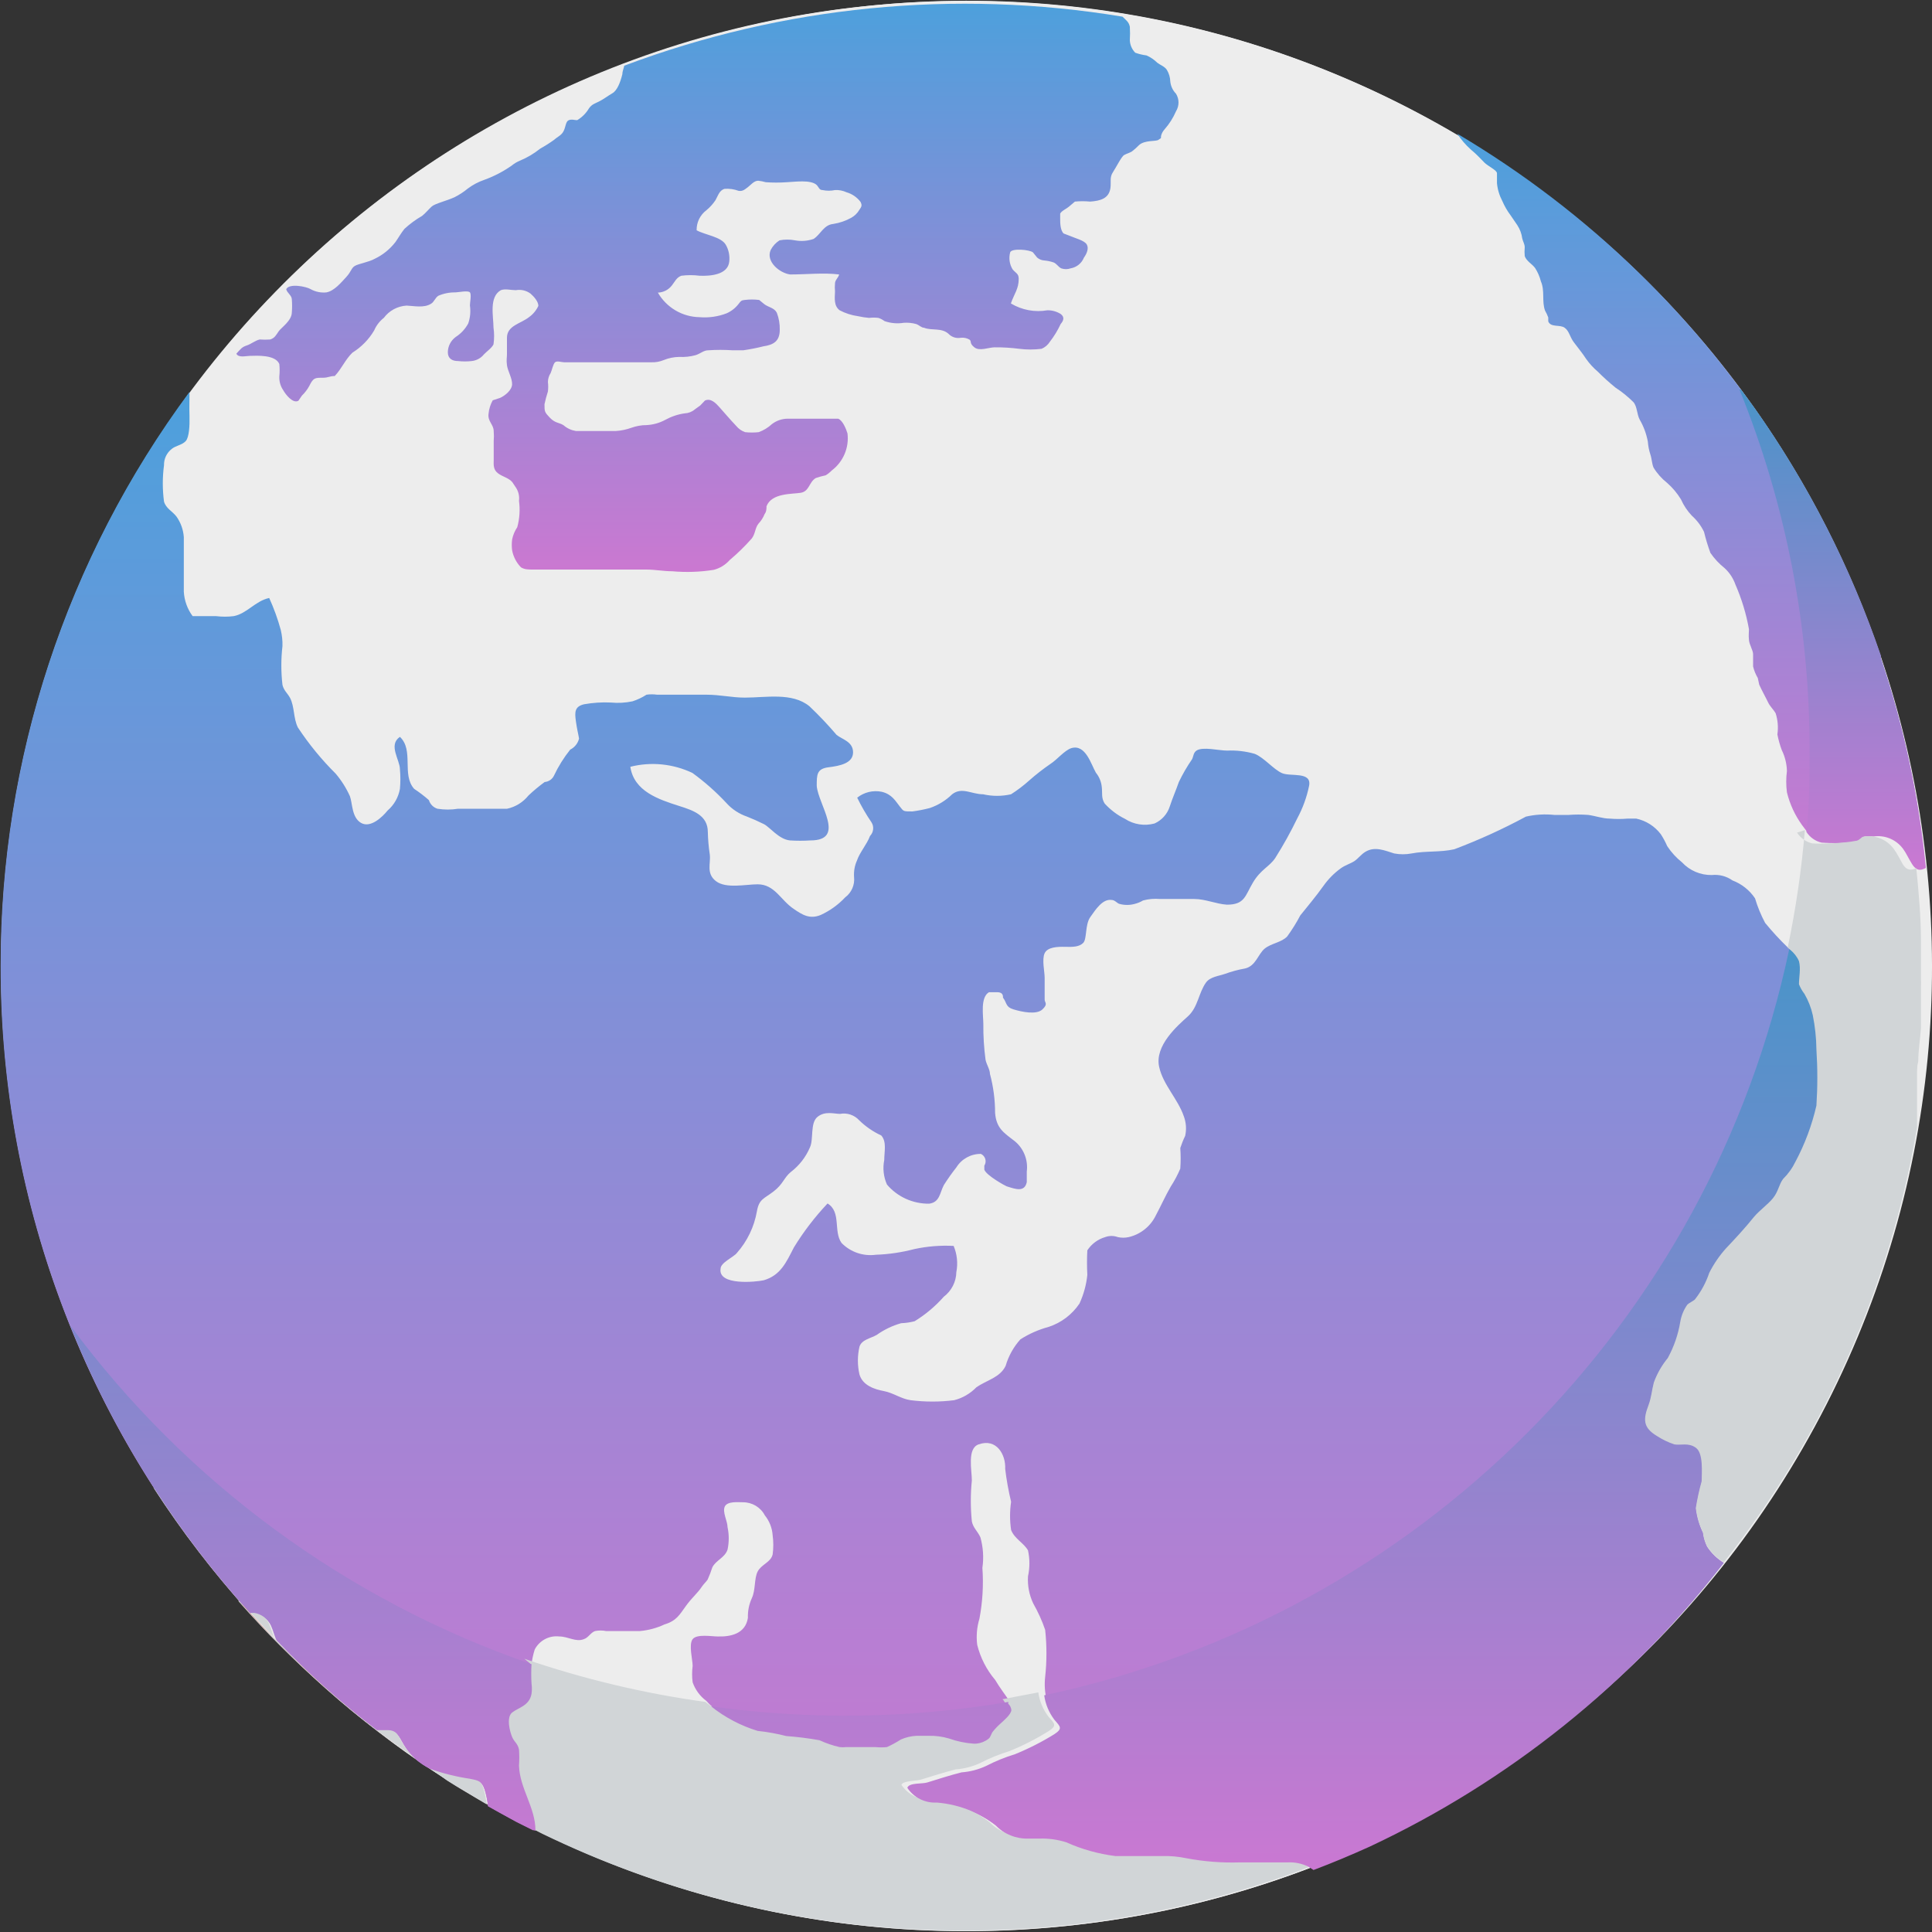 <svg width="35" height="35" viewBox="0 0 35 35" fill="none" xmlns="http://www.w3.org/2000/svg">
<rect x="0" y="0" width="35" height="35" fill="#333333" stroke="none"/>
<g clip-path="url(#clip0)">
<path d="M0.017 17.501C0.017 27.156 7.844 34.983 17.5 34.983C27.155 34.983 34.982 27.156 34.982 17.501C34.982 7.846 27.155 0.018 17.5 0.018C17.498 0.018 17.497 0.018 17.495 0.018C7.842 0.018 0.017 7.844 0.017 17.496C0.017 17.498 0.017 17.499 0.017 17.501Z" fill="#EDEDED"/>
<path d="M4.118 28.241C2.265 26.188 1.323 22.464 1.181 19.736C0.96 16.615 1.386 13.482 2.429 10.532C2.587 10.173 2.423 9.753 2.064 9.596C2.024 9.578 1.983 9.565 1.941 9.555C6.328 0.954 16.858 -2.461 25.459 1.927C34.06 6.315 37.475 16.844 33.087 25.445C28.729 33.987 18.302 37.424 9.718 33.148C9.425 33.005 9.14 32.85 8.86 32.703C8.158 32.308 7.485 31.863 6.847 31.37C6.196 30.875 5.585 30.33 5.02 29.739C4.856 29.579 4.7 29.414 4.549 29.245L4.336 29.001C4.397 28.738 4.322 28.463 4.136 28.268" fill="#EDEDED"/>
<path d="M0.012 17.5C0.004 21.835 1.616 26.016 4.531 29.223H4.607C4.74 29.223 4.86 29.348 4.914 29.445C4.967 29.543 4.976 29.637 5.02 29.721C5.58 30.308 6.184 30.851 6.829 31.343H6.98C7.189 31.343 7.22 31.445 7.313 31.601C7.427 31.794 7.595 31.949 7.798 32.045C8.03 32.129 8.269 32.188 8.513 32.223C8.664 32.254 8.726 32.263 8.78 32.419C8.809 32.517 8.83 32.619 8.842 32.721C9.122 32.881 9.407 33.036 9.7 33.166C9.7 32.752 9.415 32.41 9.402 31.992C9.409 31.896 9.409 31.8 9.402 31.703C9.38 31.592 9.318 31.57 9.278 31.477C9.238 31.384 9.167 31.121 9.278 31.032C9.389 30.944 9.589 30.913 9.629 30.695C9.638 30.633 9.638 30.57 9.629 30.508C9.604 30.297 9.623 30.084 9.687 29.882C9.772 29.719 9.949 29.625 10.131 29.646C10.291 29.646 10.434 29.753 10.576 29.695C10.66 29.669 10.7 29.575 10.78 29.548C10.846 29.535 10.914 29.535 10.98 29.548H11.593C11.747 29.534 11.898 29.494 12.038 29.428C12.256 29.362 12.309 29.255 12.425 29.095C12.54 28.935 12.633 28.869 12.718 28.74C12.749 28.695 12.793 28.655 12.82 28.615C12.852 28.543 12.881 28.469 12.905 28.393C12.971 28.264 13.131 28.22 13.18 28.073C13.209 27.939 13.209 27.799 13.18 27.665C13.18 27.558 13.082 27.389 13.131 27.291C13.18 27.193 13.371 27.215 13.46 27.215C13.625 27.214 13.778 27.305 13.855 27.451C13.938 27.554 13.988 27.679 13.997 27.811C14.013 27.927 14.013 28.046 13.997 28.162C13.962 28.304 13.793 28.34 13.726 28.469C13.66 28.598 13.691 28.802 13.62 28.953C13.569 29.065 13.545 29.186 13.549 29.309C13.504 29.598 13.237 29.655 12.993 29.646C12.895 29.646 12.624 29.597 12.548 29.695C12.473 29.793 12.548 30.069 12.548 30.18C12.535 30.279 12.535 30.379 12.548 30.477C12.595 30.61 12.68 30.727 12.793 30.811C12.933 30.965 13.104 31.09 13.295 31.175C13.444 31.271 13.61 31.338 13.784 31.371C13.958 31.389 14.13 31.42 14.299 31.464C14.502 31.478 14.704 31.503 14.904 31.54C15.02 31.594 15.142 31.636 15.268 31.664C15.347 31.671 15.425 31.671 15.504 31.664C15.576 31.66 15.649 31.66 15.721 31.664C15.856 31.68 15.991 31.68 16.126 31.664C16.213 31.624 16.298 31.578 16.379 31.526C16.468 31.487 16.562 31.465 16.659 31.46C16.857 31.44 17.057 31.453 17.25 31.5C17.441 31.557 17.726 31.655 17.917 31.539C18.01 31.486 17.992 31.477 18.037 31.388C18.082 31.331 18.133 31.277 18.188 31.228C18.246 31.175 18.379 31.064 18.383 30.984C18.388 30.904 18.33 30.881 18.308 30.846C18.215 30.708 18.112 30.575 18.028 30.433C17.872 30.249 17.761 30.031 17.703 29.797C17.683 29.639 17.697 29.478 17.743 29.326C17.801 29.021 17.819 28.711 17.797 28.402C17.824 28.218 17.811 28.03 17.761 27.851C17.717 27.748 17.628 27.677 17.606 27.562C17.581 27.315 17.581 27.066 17.606 26.82C17.606 26.633 17.517 26.237 17.73 26.166C18.054 26.051 18.223 26.353 18.21 26.611C18.234 26.811 18.27 27.01 18.317 27.206C18.292 27.376 18.292 27.548 18.317 27.717C18.379 27.877 18.543 27.948 18.623 28.086C18.657 28.241 18.657 28.402 18.623 28.557C18.613 28.725 18.645 28.893 18.717 29.046C18.804 29.199 18.877 29.359 18.934 29.526C18.965 29.809 18.965 30.096 18.934 30.379C18.902 30.66 18.973 30.943 19.134 31.175C19.241 31.299 19.285 31.33 19.134 31.433C18.907 31.574 18.667 31.696 18.419 31.797C18.238 31.852 18.063 31.924 17.895 32.01C17.755 32.075 17.604 32.114 17.45 32.126C17.241 32.179 17.032 32.246 16.832 32.308C16.748 32.339 16.499 32.308 16.468 32.406C16.586 32.583 16.789 32.684 17.001 32.672C17.215 32.69 17.425 32.741 17.623 32.824C17.782 32.891 17.932 32.979 18.068 33.086C18.224 33.246 18.44 33.333 18.663 33.326C18.901 33.306 19.139 33.328 19.37 33.388C19.652 33.515 19.951 33.599 20.259 33.637H20.703C20.974 33.61 21.248 33.619 21.516 33.664C21.88 33.729 22.249 33.754 22.618 33.739H22.907C23.173 33.694 23.446 33.714 23.703 33.797L23.8 33.859C26.732 32.717 29.299 30.8 31.226 28.313C31.105 28.239 31.002 28.139 30.924 28.02C30.884 27.941 30.859 27.855 30.848 27.767C30.781 27.627 30.737 27.477 30.72 27.322C30.745 27.157 30.781 26.994 30.826 26.833C30.826 26.682 30.862 26.331 30.724 26.229C30.586 26.127 30.435 26.189 30.333 26.167C30.222 26.13 30.116 26.079 30.017 26.015C29.755 25.86 29.768 25.704 29.866 25.447C29.915 25.313 29.924 25.18 29.959 25.047C30.018 24.885 30.103 24.735 30.213 24.602C30.325 24.397 30.402 24.175 30.439 23.944C30.459 23.832 30.503 23.726 30.568 23.633C30.604 23.602 30.662 23.576 30.701 23.544C30.816 23.399 30.905 23.236 30.964 23.06C31.044 22.899 31.146 22.75 31.266 22.616C31.444 22.429 31.613 22.247 31.777 22.042C31.884 21.918 32.022 21.825 32.119 21.705C32.217 21.585 32.226 21.46 32.301 21.358C32.394 21.266 32.47 21.16 32.528 21.043C32.697 20.723 32.824 20.382 32.906 20.029C32.928 19.691 32.928 19.351 32.906 19.012C32.903 18.803 32.881 18.594 32.839 18.39C32.809 18.254 32.758 18.123 32.688 18.003C32.646 17.951 32.614 17.892 32.59 17.83C32.59 17.701 32.625 17.554 32.59 17.412C32.544 17.313 32.474 17.228 32.386 17.163C32.241 17.023 32.104 16.874 31.977 16.719C31.901 16.577 31.84 16.428 31.794 16.274C31.695 16.126 31.552 16.013 31.386 15.95C31.277 15.873 31.145 15.838 31.012 15.852C30.807 15.856 30.61 15.772 30.47 15.621C30.366 15.538 30.276 15.439 30.203 15.328C30.171 15.254 30.132 15.182 30.088 15.114C29.979 14.969 29.821 14.868 29.643 14.83H29.483C29.377 14.839 29.27 14.839 29.163 14.83C29.035 14.83 28.906 14.781 28.772 14.763C28.654 14.754 28.535 14.754 28.417 14.763H28.159C27.986 14.745 27.812 14.755 27.643 14.794C27.225 15.02 26.791 15.217 26.346 15.385C26.093 15.443 25.826 15.412 25.573 15.461C25.468 15.481 25.361 15.481 25.257 15.461C25.084 15.408 24.91 15.328 24.737 15.43C24.662 15.474 24.604 15.554 24.537 15.599C24.471 15.643 24.368 15.674 24.293 15.728C24.169 15.817 24.061 15.927 23.973 16.052C23.84 16.239 23.693 16.412 23.555 16.585C23.486 16.717 23.407 16.843 23.32 16.963C23.218 17.074 23.031 17.087 22.911 17.185C22.791 17.283 22.751 17.5 22.555 17.545C22.431 17.567 22.309 17.6 22.191 17.643C22.075 17.683 21.924 17.696 21.849 17.798C21.711 17.989 21.706 18.243 21.52 18.412C21.333 18.58 20.911 18.945 21 19.331C21.071 19.651 21.338 19.909 21.445 20.22C21.488 20.334 21.497 20.457 21.471 20.576C21.436 20.648 21.407 20.722 21.382 20.798C21.391 20.922 21.391 21.047 21.382 21.171C21.334 21.284 21.276 21.393 21.209 21.496C21.111 21.665 21.031 21.847 20.938 22.02C20.842 22.217 20.662 22.361 20.449 22.411C20.383 22.426 20.315 22.426 20.249 22.411C20.176 22.384 20.095 22.384 20.022 22.411C19.889 22.45 19.774 22.535 19.698 22.651C19.69 22.799 19.69 22.947 19.698 23.095C19.68 23.275 19.631 23.451 19.556 23.615C19.422 23.814 19.227 23.962 19 24.037C18.818 24.086 18.644 24.162 18.485 24.264C18.361 24.402 18.27 24.566 18.218 24.744C18.116 24.957 17.876 25.002 17.689 25.131C17.579 25.245 17.439 25.327 17.285 25.366C17.024 25.399 16.76 25.399 16.498 25.366C16.33 25.344 16.183 25.233 16.014 25.201C15.845 25.17 15.627 25.099 15.57 24.899C15.532 24.734 15.532 24.562 15.57 24.397C15.61 24.268 15.774 24.246 15.881 24.184C16.016 24.088 16.166 24.016 16.325 23.971C16.408 23.968 16.49 23.956 16.57 23.935C16.767 23.814 16.945 23.664 17.098 23.491C17.238 23.385 17.322 23.221 17.325 23.046C17.356 22.886 17.339 22.721 17.276 22.571C17.038 22.558 16.798 22.578 16.565 22.628C16.337 22.688 16.103 22.723 15.867 22.731C15.638 22.762 15.407 22.683 15.245 22.517C15.094 22.304 15.245 21.957 14.992 21.802C14.762 22.046 14.558 22.312 14.383 22.597C14.245 22.864 14.143 23.104 13.836 23.193C13.699 23.224 13.005 23.295 13.054 22.984C13.054 22.873 13.29 22.775 13.348 22.7C13.537 22.487 13.663 22.225 13.712 21.944C13.752 21.718 13.841 21.718 14.014 21.584C14.188 21.451 14.201 21.335 14.325 21.233C14.477 21.117 14.597 20.964 14.672 20.788C14.743 20.642 14.672 20.344 14.81 20.233C14.947 20.122 15.112 20.179 15.218 20.179C15.346 20.155 15.478 20.199 15.565 20.295C15.682 20.409 15.817 20.502 15.965 20.57C16.067 20.686 16.019 20.859 16.019 21.015C15.989 21.165 16.006 21.32 16.068 21.459C16.258 21.683 16.538 21.809 16.832 21.806C17.027 21.78 17.023 21.611 17.099 21.468C17.169 21.358 17.244 21.251 17.325 21.149C17.42 20.995 17.589 20.902 17.77 20.904C17.843 20.938 17.876 21.025 17.842 21.098C17.839 21.105 17.836 21.111 17.832 21.117V21.189C17.867 21.295 18.218 21.486 18.236 21.491C18.392 21.54 18.561 21.606 18.601 21.415C18.601 21.357 18.601 21.282 18.601 21.224C18.628 21.015 18.546 20.807 18.383 20.673C18.178 20.517 18.05 20.437 18.027 20.162C18.027 19.923 17.996 19.686 17.934 19.455C17.934 19.375 17.872 19.286 17.854 19.198C17.825 18.982 17.812 18.766 17.814 18.549C17.814 18.397 17.756 18.069 17.916 17.975H18.067C18.143 17.975 18.174 18.011 18.17 18.073C18.245 18.171 18.214 18.242 18.361 18.286C18.508 18.331 18.778 18.389 18.885 18.286C18.992 18.184 18.925 18.166 18.925 18.108V17.713C18.925 17.602 18.872 17.38 18.925 17.268C18.978 17.157 19.156 17.149 19.298 17.153C19.441 17.157 19.552 17.153 19.623 17.082C19.694 17.011 19.654 16.753 19.751 16.615C19.849 16.477 19.974 16.278 20.142 16.304C20.196 16.304 20.24 16.366 20.28 16.375C20.37 16.4 20.465 16.4 20.556 16.375C20.609 16.362 20.66 16.341 20.707 16.313C20.807 16.286 20.911 16.277 21.014 16.286H21.631C21.84 16.286 22.022 16.375 22.227 16.389C22.551 16.389 22.555 16.229 22.698 15.989C22.84 15.749 22.995 15.704 23.102 15.544C23.249 15.312 23.382 15.072 23.502 14.824C23.601 14.64 23.673 14.443 23.715 14.238C23.769 13.971 23.382 14.073 23.227 14.007C23.071 13.94 22.898 13.722 22.729 13.656C22.567 13.61 22.399 13.59 22.231 13.598C22.084 13.598 21.787 13.522 21.675 13.598C21.618 13.638 21.622 13.7 21.596 13.753C21.505 13.885 21.425 14.023 21.356 14.167C21.302 14.322 21.24 14.46 21.191 14.611C21.147 14.748 21.047 14.859 20.916 14.918C20.732 14.968 20.537 14.937 20.378 14.833C20.24 14.765 20.117 14.671 20.013 14.558C19.947 14.456 19.973 14.367 19.96 14.26C19.951 14.164 19.914 14.072 19.853 13.998C19.764 13.842 19.666 13.478 19.409 13.553C19.284 13.593 19.146 13.766 19.031 13.838C18.896 13.931 18.767 14.031 18.644 14.14C18.542 14.232 18.432 14.315 18.316 14.389C18.149 14.427 17.976 14.427 17.809 14.389C17.6 14.389 17.427 14.251 17.249 14.389C17.135 14.501 16.997 14.586 16.845 14.638C16.741 14.665 16.636 14.686 16.529 14.7C16.356 14.7 16.373 14.7 16.298 14.607C16.223 14.513 16.16 14.389 15.974 14.344C15.817 14.312 15.654 14.351 15.529 14.451C15.604 14.605 15.69 14.754 15.787 14.896C15.838 14.974 15.826 15.078 15.761 15.145C15.703 15.3 15.574 15.442 15.525 15.589C15.483 15.682 15.465 15.784 15.472 15.887C15.488 16.029 15.427 16.17 15.312 16.256C15.186 16.39 15.035 16.499 14.867 16.576C14.671 16.656 14.538 16.576 14.378 16.465C14.143 16.309 14.036 16.02 13.725 16.02C13.512 16.02 13.152 16.104 12.969 15.962C12.787 15.82 12.88 15.638 12.858 15.478C12.838 15.344 12.826 15.209 12.823 15.073C12.823 14.771 12.56 14.682 12.307 14.602C11.93 14.482 11.485 14.335 11.419 13.891C11.795 13.796 12.192 13.836 12.543 14.002C12.766 14.164 12.973 14.347 13.161 14.549C13.262 14.661 13.391 14.745 13.534 14.794C13.636 14.834 13.734 14.878 13.841 14.931C13.947 14.985 14.112 15.207 14.312 15.225C14.434 15.233 14.558 15.233 14.681 15.225C15.334 15.225 14.823 14.576 14.796 14.238C14.796 14.034 14.796 13.927 15.009 13.9C15.223 13.874 15.454 13.825 15.454 13.629C15.454 13.434 15.254 13.394 15.156 13.314C15.001 13.132 14.836 12.958 14.663 12.794C14.352 12.54 13.876 12.638 13.494 12.638C13.254 12.638 13.05 12.585 12.792 12.585C12.636 12.585 12.485 12.585 12.348 12.585H11.903C11.84 12.576 11.775 12.576 11.712 12.585C11.633 12.636 11.548 12.676 11.459 12.705C11.33 12.732 11.198 12.74 11.067 12.727C10.905 12.719 10.743 12.73 10.583 12.758C10.41 12.798 10.41 12.9 10.432 13.06C10.454 13.22 10.472 13.273 10.49 13.38C10.469 13.467 10.41 13.54 10.33 13.58C10.214 13.725 10.115 13.883 10.036 14.051C10.005 14.117 9.94 14.161 9.867 14.167C9.765 14.242 9.667 14.323 9.574 14.411C9.476 14.533 9.34 14.618 9.187 14.651C8.899 14.651 8.605 14.651 8.299 14.651C8.175 14.671 8.049 14.671 7.925 14.651C7.851 14.628 7.793 14.57 7.77 14.495C7.686 14.421 7.597 14.353 7.503 14.291C7.272 14.033 7.503 13.593 7.245 13.349C7.028 13.495 7.245 13.766 7.245 13.935C7.256 14.054 7.256 14.173 7.245 14.291C7.218 14.443 7.14 14.581 7.023 14.682C6.93 14.797 6.716 15.006 6.543 14.909C6.37 14.811 6.387 14.553 6.339 14.424C6.273 14.277 6.186 14.139 6.081 14.015C5.825 13.761 5.596 13.481 5.397 13.18C5.312 13.011 5.339 12.806 5.254 12.642C5.205 12.553 5.143 12.513 5.117 12.407C5.09 12.173 5.09 11.938 5.117 11.704C5.12 11.606 5.109 11.507 5.086 11.411C5.032 11.213 4.962 11.02 4.877 10.833C4.623 10.887 4.473 11.118 4.232 11.162C4.128 11.175 4.022 11.175 3.917 11.162H3.717C3.655 11.162 3.552 11.162 3.49 11.162C3.394 11.033 3.339 10.879 3.33 10.718C3.33 10.536 3.33 10.349 3.33 10.175C3.33 10.002 3.33 9.864 3.33 9.731C3.321 9.597 3.275 9.468 3.197 9.358C3.122 9.26 3.006 9.211 2.971 9.086C2.942 8.868 2.942 8.647 2.971 8.429C2.968 8.312 3.021 8.202 3.113 8.131C3.184 8.073 3.304 8.06 3.366 7.989C3.428 7.918 3.437 7.704 3.433 7.544C3.428 7.384 3.433 7.255 3.433 7.1C1.204 10.109 0.004 13.756 0.012 17.5Z" fill="url(#paint0_linear)"/>
<path d="M4.474 6.257C4.554 6.23 4.625 6.168 4.705 6.15C4.768 6.155 4.832 6.155 4.896 6.15C4.976 6.124 5.002 6.07 5.047 6.004C5.091 5.937 5.287 5.812 5.287 5.657C5.293 5.58 5.293 5.503 5.287 5.426C5.287 5.35 5.202 5.31 5.185 5.239C5.238 5.128 5.549 5.19 5.629 5.239C5.716 5.287 5.815 5.307 5.914 5.297C6.056 5.27 6.18 5.119 6.274 5.017C6.367 4.915 6.362 4.857 6.429 4.817C6.496 4.777 6.678 4.75 6.789 4.688C6.936 4.618 7.063 4.515 7.163 4.386C7.22 4.306 7.265 4.222 7.327 4.146C7.425 4.056 7.532 3.977 7.647 3.911C7.709 3.862 7.762 3.795 7.82 3.742C7.878 3.688 8.087 3.64 8.234 3.573C8.319 3.53 8.4 3.478 8.473 3.417C8.565 3.348 8.667 3.294 8.776 3.257C8.949 3.194 9.113 3.109 9.264 3.004C9.314 2.963 9.369 2.93 9.429 2.906C9.555 2.853 9.673 2.783 9.78 2.697C9.869 2.647 9.955 2.593 10.038 2.533C10.109 2.47 10.171 2.453 10.211 2.373C10.251 2.293 10.247 2.199 10.305 2.177C10.363 2.155 10.402 2.177 10.456 2.177C10.544 2.125 10.617 2.052 10.669 1.964C10.723 1.888 10.771 1.879 10.851 1.839C10.931 1.8 11.011 1.737 11.096 1.688C11.18 1.639 11.238 1.493 11.274 1.346C11.274 1.293 11.3 1.239 11.309 1.19C14.188 0.107 17.3 -0.2 20.335 0.302C20.397 0.364 20.45 0.395 20.468 0.484C20.473 0.565 20.473 0.647 20.468 0.728C20.471 0.813 20.506 0.894 20.566 0.955C20.632 0.979 20.701 0.995 20.77 1.004C20.843 1.036 20.909 1.081 20.966 1.137C21.024 1.181 21.099 1.204 21.139 1.266C21.178 1.331 21.199 1.404 21.201 1.479C21.21 1.561 21.246 1.638 21.304 1.697C21.365 1.795 21.365 1.919 21.304 2.017C21.253 2.135 21.184 2.244 21.099 2.341C21.067 2.376 21.043 2.419 21.033 2.465C21.033 2.519 21.033 2.497 20.988 2.532C20.944 2.568 20.739 2.532 20.633 2.63C20.593 2.672 20.55 2.71 20.504 2.745C20.459 2.772 20.415 2.781 20.366 2.808C20.317 2.834 20.224 3.025 20.162 3.119C20.099 3.212 20.131 3.292 20.117 3.403C20.091 3.599 19.931 3.639 19.749 3.652C19.657 3.643 19.565 3.643 19.473 3.652L19.362 3.746C19.322 3.781 19.229 3.821 19.206 3.87V3.959C19.206 4.03 19.206 4.172 19.269 4.23L19.397 4.279C19.473 4.314 19.642 4.355 19.686 4.426C19.731 4.497 19.686 4.599 19.637 4.666C19.596 4.768 19.506 4.842 19.397 4.861C19.341 4.881 19.28 4.881 19.224 4.861C19.171 4.835 19.144 4.777 19.086 4.754C19.033 4.736 18.978 4.724 18.922 4.719C18.873 4.717 18.826 4.698 18.789 4.666L18.713 4.572C18.655 4.523 18.326 4.492 18.3 4.572C18.272 4.676 18.288 4.787 18.344 4.879C18.402 4.95 18.455 4.954 18.455 5.052C18.455 5.234 18.375 5.319 18.313 5.497C18.512 5.617 18.747 5.661 18.975 5.621C19.06 5.62 19.143 5.643 19.215 5.688C19.286 5.741 19.273 5.803 19.215 5.87C19.162 5.984 19.097 6.091 19.02 6.19C18.984 6.248 18.931 6.293 18.869 6.319C18.734 6.336 18.598 6.336 18.464 6.319C18.317 6.3 18.168 6.291 18.02 6.292C17.913 6.292 17.744 6.368 17.651 6.292C17.557 6.217 17.606 6.19 17.566 6.154C17.518 6.125 17.462 6.113 17.406 6.119C17.325 6.134 17.241 6.108 17.184 6.048C17.055 5.932 16.877 5.994 16.739 5.937C16.691 5.937 16.651 5.888 16.597 5.87C16.524 5.85 16.447 5.842 16.371 5.848C16.254 5.867 16.135 5.856 16.024 5.817C15.991 5.792 15.953 5.772 15.913 5.759C15.857 5.752 15.8 5.752 15.744 5.759C15.677 5.753 15.61 5.743 15.544 5.728C15.428 5.712 15.315 5.676 15.211 5.621C15.104 5.541 15.122 5.404 15.127 5.279C15.122 5.23 15.122 5.181 15.127 5.132C15.127 5.074 15.189 5.03 15.202 4.972C14.918 4.937 14.624 4.972 14.313 4.972C14.122 4.946 13.869 4.737 13.962 4.528C13.999 4.457 14.054 4.397 14.122 4.354C14.215 4.336 14.31 4.336 14.402 4.354C14.515 4.375 14.632 4.366 14.74 4.328C14.869 4.243 14.922 4.074 15.095 4.057C15.209 4.039 15.319 4.002 15.42 3.946C15.481 3.912 15.532 3.863 15.567 3.803C15.611 3.741 15.62 3.719 15.589 3.657C15.525 3.573 15.436 3.512 15.335 3.483C15.27 3.453 15.198 3.439 15.127 3.443C15.052 3.459 14.975 3.459 14.9 3.443C14.842 3.443 14.838 3.399 14.798 3.354C14.691 3.248 14.384 3.297 14.251 3.301C14.125 3.31 13.999 3.31 13.873 3.301C13.829 3.288 13.782 3.279 13.736 3.274C13.66 3.274 13.602 3.35 13.549 3.39C13.495 3.43 13.456 3.47 13.38 3.457C13.299 3.427 13.213 3.415 13.127 3.421C13.029 3.448 13.007 3.55 12.962 3.626C12.917 3.694 12.861 3.756 12.798 3.808C12.683 3.894 12.617 4.029 12.62 4.172C12.775 4.257 13.064 4.288 13.149 4.435C13.202 4.527 13.223 4.635 13.211 4.741C13.184 4.981 12.864 5.003 12.673 4.995C12.564 4.981 12.453 4.981 12.344 4.995C12.255 5.026 12.224 5.106 12.171 5.172C12.11 5.251 12.017 5.298 11.918 5.301C12.074 5.572 12.361 5.741 12.673 5.746C12.841 5.76 13.009 5.736 13.166 5.675C13.252 5.636 13.327 5.577 13.384 5.501C13.419 5.457 13.428 5.439 13.491 5.434C13.578 5.423 13.666 5.423 13.753 5.434L13.851 5.514C13.926 5.568 14.028 5.577 14.073 5.666C14.111 5.765 14.129 5.871 14.126 5.977C14.126 6.186 14.006 6.248 13.829 6.274C13.708 6.305 13.587 6.328 13.464 6.346C13.402 6.346 13.335 6.346 13.273 6.346C13.125 6.336 12.977 6.336 12.828 6.346C12.748 6.346 12.686 6.408 12.602 6.434C12.505 6.461 12.404 6.471 12.304 6.466C12.208 6.467 12.113 6.487 12.024 6.523C11.954 6.552 11.878 6.566 11.802 6.563C11.424 6.563 11.042 6.563 10.664 6.563C10.513 6.563 10.362 6.563 10.22 6.563C10.175 6.563 10.091 6.532 10.055 6.563C10.02 6.594 9.997 6.714 9.975 6.759C9.944 6.807 9.927 6.862 9.926 6.919C9.933 6.977 9.933 7.035 9.926 7.092C9.901 7.168 9.881 7.245 9.864 7.323C9.864 7.456 9.864 7.465 9.962 7.568C10.06 7.67 10.131 7.652 10.211 7.705C10.274 7.76 10.351 7.795 10.433 7.808H10.651H11.157C11.253 7.802 11.347 7.782 11.437 7.75C11.526 7.718 11.619 7.701 11.713 7.701C11.831 7.695 11.946 7.663 12.05 7.607C12.161 7.546 12.281 7.505 12.406 7.488C12.473 7.485 12.537 7.46 12.588 7.416L12.686 7.345L12.771 7.256C12.877 7.207 12.97 7.305 13.037 7.381C13.104 7.456 13.233 7.607 13.339 7.718C13.381 7.769 13.437 7.808 13.499 7.829C13.581 7.838 13.663 7.838 13.744 7.829C13.833 7.797 13.915 7.747 13.984 7.683C14.066 7.62 14.165 7.586 14.268 7.585H15.184C15.268 7.616 15.33 7.776 15.353 7.852C15.385 8.11 15.276 8.366 15.068 8.523C15.035 8.557 14.998 8.587 14.957 8.611C14.897 8.624 14.837 8.64 14.779 8.66C14.655 8.732 14.664 8.9 14.508 8.927C14.352 8.954 13.979 8.927 13.886 9.172C13.886 9.212 13.886 9.269 13.851 9.314C13.825 9.378 13.788 9.437 13.74 9.487C13.677 9.567 13.686 9.665 13.62 9.754C13.496 9.894 13.363 10.025 13.22 10.145C13.143 10.232 13.043 10.294 12.931 10.323C12.683 10.363 12.43 10.371 12.18 10.349C12.02 10.349 11.869 10.318 11.704 10.318H9.656C9.567 10.318 9.504 10.318 9.438 10.278C9.356 10.194 9.3 10.087 9.278 9.972C9.269 9.906 9.269 9.838 9.278 9.772C9.294 9.692 9.326 9.617 9.371 9.55C9.413 9.395 9.424 9.233 9.402 9.074C9.414 8.983 9.39 8.891 9.335 8.816L9.282 8.736C9.215 8.656 9.109 8.639 9.024 8.576C8.94 8.514 8.94 8.434 8.944 8.327V7.99C8.949 7.93 8.949 7.871 8.944 7.812C8.944 7.687 8.829 7.634 8.851 7.492C8.859 7.408 8.885 7.326 8.926 7.252L9.06 7.208C9.148 7.168 9.273 7.07 9.277 6.963C9.282 6.857 9.197 6.719 9.184 6.616C9.171 6.514 9.184 6.483 9.184 6.417C9.184 6.35 9.184 6.221 9.184 6.119C9.184 5.897 9.433 5.865 9.584 5.745C9.657 5.693 9.715 5.623 9.753 5.541C9.753 5.461 9.668 5.368 9.611 5.319C9.534 5.262 9.438 5.24 9.344 5.257C9.26 5.257 9.148 5.226 9.073 5.257C8.855 5.381 8.94 5.732 8.94 5.932C8.955 6.034 8.955 6.137 8.94 6.239C8.909 6.305 8.815 6.368 8.766 6.421C8.711 6.489 8.631 6.532 8.544 6.541C8.463 6.55 8.381 6.55 8.3 6.541C8.193 6.541 8.113 6.497 8.113 6.381C8.114 6.272 8.167 6.17 8.255 6.105C8.35 6.044 8.428 5.96 8.482 5.861C8.519 5.755 8.529 5.642 8.513 5.532C8.513 5.479 8.544 5.336 8.513 5.297C8.482 5.257 8.295 5.297 8.25 5.297C8.144 5.295 8.037 5.316 7.939 5.359C7.881 5.399 7.864 5.47 7.811 5.501C7.682 5.585 7.495 5.541 7.366 5.536C7.202 5.546 7.051 5.627 6.953 5.759C6.877 5.818 6.817 5.896 6.779 5.985C6.682 6.15 6.546 6.288 6.384 6.389C6.251 6.518 6.188 6.683 6.064 6.812C5.975 6.812 5.944 6.843 5.855 6.843C5.7 6.843 5.677 6.843 5.602 6.994C5.566 7.058 5.522 7.117 5.469 7.167L5.406 7.26C5.304 7.318 5.171 7.141 5.131 7.069C5.081 6.996 5.056 6.909 5.06 6.82C5.068 6.745 5.068 6.669 5.06 6.594C4.988 6.425 4.664 6.443 4.526 6.447C4.46 6.447 4.318 6.487 4.282 6.407C4.363 6.319 4.38 6.288 4.474 6.257Z" fill="url(#paint1_linear)"/>
<path d="M34.888 15.723C34.777 15.785 34.706 15.763 34.635 15.647C34.564 15.532 34.537 15.461 34.475 15.376C34.35 15.208 34.144 15.123 33.937 15.154C33.886 15.145 33.833 15.145 33.781 15.154C33.71 15.176 33.684 15.234 33.608 15.247C33.407 15.283 33.2 15.283 32.999 15.247C32.83 15.221 32.746 15.078 32.644 14.945C32.516 14.767 32.424 14.567 32.372 14.354C32.355 14.226 32.355 14.096 32.372 13.967C32.368 13.836 32.337 13.707 32.279 13.59C32.244 13.497 32.218 13.402 32.199 13.305C32.218 13.177 32.207 13.046 32.168 12.923C32.128 12.852 32.066 12.799 32.03 12.723C31.995 12.648 31.915 12.505 31.87 12.403L31.844 12.283C31.806 12.218 31.777 12.148 31.759 12.074C31.759 12.003 31.759 11.923 31.759 11.852C31.759 11.781 31.692 11.683 31.684 11.595C31.675 11.506 31.684 11.461 31.684 11.399C31.635 11.121 31.552 10.849 31.439 10.59C31.399 10.477 31.332 10.374 31.244 10.293C31.144 10.214 31.058 10.121 30.986 10.017C30.94 9.892 30.901 9.764 30.87 9.635C30.816 9.523 30.741 9.424 30.648 9.341C30.567 9.255 30.501 9.156 30.453 9.048C30.384 8.935 30.299 8.833 30.199 8.746C30.102 8.669 30.019 8.576 29.955 8.47C29.924 8.395 29.924 8.306 29.897 8.23C29.873 8.155 29.858 8.078 29.852 8C29.826 7.86 29.777 7.726 29.706 7.604C29.652 7.506 29.661 7.364 29.59 7.284C29.491 7.186 29.383 7.098 29.266 7.022C29.154 6.931 29.047 6.835 28.946 6.733C28.867 6.666 28.797 6.59 28.737 6.506C28.666 6.395 28.586 6.302 28.511 6.2C28.435 6.098 28.43 6 28.346 5.938C28.262 5.875 28.093 5.938 28.048 5.822V5.751C28.032 5.708 28.013 5.667 27.99 5.627C27.928 5.458 27.99 5.271 27.915 5.098C27.893 5.011 27.857 4.928 27.808 4.853C27.755 4.782 27.652 4.729 27.622 4.64C27.617 4.587 27.617 4.533 27.622 4.48C27.622 4.422 27.59 4.378 27.577 4.32C27.566 4.234 27.535 4.152 27.488 4.08L27.364 3.898C27.305 3.82 27.256 3.734 27.217 3.644C27.163 3.542 27.129 3.431 27.119 3.316C27.119 3.258 27.119 3.191 27.119 3.138C27.119 3.084 26.955 3.009 26.893 2.947C26.831 2.884 26.742 2.787 26.648 2.711C26.553 2.627 26.469 2.529 26.399 2.422C31.183 5.255 34.334 10.192 34.888 15.723Z" fill="url(#paint2_linear)"/>
<path d="M9.655 33.125L9.855 33.227L9.7 33.147H9.655V33.125ZM8.118 32.259C8.522 32.517 8.931 32.752 9.353 32.978L9.291 32.943C8.953 32.761 8.62 32.57 8.296 32.37L8.118 32.259ZM4.385 29.055C5.348 30.149 6.446 31.118 7.651 31.939L7.482 31.823C6.339 31.028 5.294 30.098 4.371 29.055L4.385 29.055ZM4.34 29.019L4.367 29.05L4.34 29.019ZM34.057 11.887V11.937V11.887Z" fill="#E06B58"/>
<path d="M24.752 33.405C24.418 33.557 24.081 33.699 23.738 33.828C23.525 33.912 23.294 33.987 23.09 34.063C23.655 33.873 24.21 33.654 24.752 33.405ZM8.309 32.365C8.633 32.565 8.967 32.757 9.304 32.939L8.86 32.69L8.313 32.365H8.309ZM2.803 26.971C3.252 27.668 3.751 28.332 4.296 28.957L4.322 28.983V29.01L4.349 29.041C5.272 30.085 6.316 31.014 7.46 31.81C7.238 31.654 7.015 31.494 6.807 31.325C6.156 30.831 5.545 30.285 4.98 29.694C4.816 29.534 4.66 29.37 4.509 29.201C3.873 28.499 3.295 27.747 2.78 26.952L2.803 26.971ZM34.706 19.896V19.953C34.708 19.934 34.708 19.915 34.706 19.896ZM34.706 19.558V19.691C34.706 19.647 34.706 19.602 34.706 19.558ZM34.733 19.185C34.733 19.26 34.733 19.34 34.711 19.416C34.71 19.34 34.71 19.26 34.733 19.185ZM34.782 18.576C34.782 18.776 34.751 18.98 34.733 19.18C34.733 18.98 34.768 18.776 34.782 18.576ZM34.782 18.291V18.572V18.291ZM34.782 18.012V18.194C34.782 18.131 34.782 18.069 34.782 18.012ZM34.782 17.736C34.784 17.773 34.784 17.81 34.782 17.847C34.784 17.81 34.784 17.773 34.782 17.736ZM34.697 15.692C34.742 16.136 34.773 16.58 34.782 17.025C34.782 16.58 34.742 16.136 34.697 15.692Z" fill="#D1D5D7"/>
<path d="M9.602 30.134C9.595 30.251 9.595 30.369 9.602 30.486C9.611 30.547 9.611 30.61 9.602 30.672C9.562 30.89 9.384 30.89 9.251 31.01C9.118 31.13 9.215 31.343 9.251 31.454C9.286 31.566 9.353 31.57 9.375 31.681C9.382 31.777 9.382 31.874 9.375 31.97C9.375 32.388 9.66 32.73 9.673 33.143H9.629H9.673L9.829 33.223C13.961 35.222 18.712 35.522 23.063 34.059C23.281 33.983 23.507 33.907 23.712 33.823C24.054 33.694 24.392 33.552 24.725 33.401C24.392 33.552 24.054 33.694 23.712 33.823L23.614 33.761C23.498 33.704 23.369 33.678 23.241 33.685C23.094 33.685 22.947 33.685 22.819 33.685H22.374C22.051 33.696 21.727 33.67 21.41 33.61C21.264 33.579 21.114 33.566 20.965 33.57C20.836 33.57 20.707 33.57 20.579 33.57C20.45 33.57 20.321 33.57 20.196 33.57H20.121C19.814 33.532 19.514 33.448 19.232 33.321C19.074 33.271 18.909 33.249 18.743 33.254H18.526C18.302 33.261 18.086 33.174 17.93 33.014C17.794 32.907 17.645 32.819 17.485 32.752C17.287 32.669 17.077 32.618 16.863 32.601C16.651 32.613 16.448 32.511 16.33 32.334C16.361 32.254 16.61 32.267 16.695 32.236C16.895 32.174 17.104 32.108 17.312 32.054C17.466 32.043 17.617 32.004 17.757 31.939C17.925 31.852 18.1 31.781 18.281 31.725C18.53 31.625 18.769 31.503 18.997 31.361C19.152 31.259 19.108 31.228 18.997 31.103C18.897 30.974 18.832 30.82 18.81 30.659L18.161 30.783C18.194 30.813 18.214 30.854 18.219 30.898C18.219 30.979 18.081 31.09 18.023 31.143C17.968 31.192 17.918 31.245 17.872 31.303C17.828 31.392 17.846 31.401 17.752 31.454C17.686 31.493 17.611 31.511 17.535 31.508C17.383 31.497 17.233 31.465 17.09 31.414C16.969 31.378 16.843 31.362 16.717 31.365H16.499C16.402 31.37 16.307 31.393 16.219 31.432C16.138 31.484 16.053 31.53 15.966 31.57C15.896 31.577 15.826 31.577 15.757 31.57H15.561H15.379H15.228C15.188 31.574 15.148 31.574 15.108 31.57C14.982 31.541 14.86 31.5 14.743 31.445C14.543 31.409 14.342 31.384 14.139 31.37C13.97 31.326 13.797 31.294 13.624 31.276C13.316 31.183 13.03 31.032 12.779 30.832C11.663 30.678 10.565 30.416 9.499 30.05L9.602 30.134ZM4.607 29.215H4.54C4.692 29.384 4.847 29.548 5.012 29.708C5.573 30.3 6.181 30.847 6.829 31.343C7.042 31.512 7.274 31.672 7.483 31.828L7.651 31.943C7.803 32.05 7.962 32.152 8.096 32.254L8.274 32.365L8.82 32.69L9.265 32.939L9.327 32.974L8.816 32.69C8.805 32.587 8.784 32.486 8.754 32.388C8.701 32.232 8.638 32.223 8.487 32.192C8.243 32.157 8.004 32.098 7.772 32.014C7.569 31.918 7.401 31.763 7.287 31.57C7.203 31.423 7.168 31.312 6.994 31.312H6.954H6.803C6.152 30.817 5.541 30.272 4.977 29.681C4.932 29.596 4.914 29.499 4.87 29.405C4.812 29.287 4.702 29.204 4.572 29.183L4.607 29.215ZM32.697 15.039C32.637 15.754 32.533 16.465 32.386 17.167C32.458 17.222 32.514 17.294 32.551 17.376C32.591 17.518 32.551 17.665 32.551 17.794C32.575 17.856 32.607 17.915 32.649 17.967C32.719 18.087 32.77 18.218 32.8 18.354C32.842 18.559 32.864 18.767 32.867 18.976C32.889 19.315 32.889 19.655 32.867 19.993C32.785 20.346 32.658 20.687 32.489 21.006C32.431 21.124 32.355 21.23 32.262 21.322C32.187 21.424 32.164 21.557 32.08 21.669C31.996 21.78 31.845 21.882 31.738 22.006C31.573 22.211 31.404 22.393 31.227 22.58C31.107 22.714 31.005 22.863 30.925 23.024C30.866 23.2 30.777 23.363 30.662 23.509C30.622 23.54 30.564 23.566 30.529 23.598C30.463 23.69 30.419 23.797 30.4 23.909C30.377 24.152 30.311 24.39 30.205 24.611C30.095 24.743 30.009 24.893 29.951 25.055C29.916 25.188 29.907 25.322 29.858 25.455C29.76 25.713 29.747 25.868 30.009 26.024C30.107 26.088 30.214 26.138 30.325 26.175C30.427 26.175 30.631 26.175 30.716 26.237C30.8 26.3 30.84 26.682 30.818 26.842C30.776 26.997 30.744 27.154 30.72 27.313C30.738 27.467 30.781 27.617 30.849 27.757C30.859 27.846 30.885 27.931 30.925 28.011C31.002 28.13 31.105 28.23 31.227 28.304C33.037 26.014 34.242 23.304 34.729 20.425V20.381V20.341V20.292V20.238V20.198V20.003V19.945V19.723C34.729 19.678 34.729 19.634 34.729 19.59V19.55V19.505V19.461C34.729 19.385 34.729 19.305 34.751 19.23C34.751 19.03 34.786 18.826 34.8 18.626V18.346V18.212C34.8 18.15 34.8 18.088 34.8 18.03V17.866C34.802 17.828 34.802 17.791 34.8 17.755V17.501V17.057C34.8 16.612 34.76 16.168 34.715 15.723C34.685 15.743 34.65 15.754 34.613 15.754C34.555 15.754 34.511 15.723 34.466 15.648C34.422 15.572 34.369 15.461 34.306 15.377C34.182 15.209 33.975 15.123 33.768 15.155H33.679C33.658 15.15 33.635 15.15 33.613 15.155C33.542 15.177 33.515 15.235 33.439 15.248C33.333 15.269 33.224 15.279 33.115 15.279C33.02 15.285 32.925 15.285 32.831 15.279C32.717 15.252 32.618 15.182 32.555 15.083" fill="#D1D5D7"/>
<path d="M18.268 30.832C16.487 31.135 14.671 31.162 12.882 30.912C13.133 31.113 13.419 31.263 13.726 31.357C13.9 31.375 14.072 31.406 14.242 31.45C14.444 31.465 14.646 31.49 14.846 31.526C14.963 31.58 15.085 31.622 15.21 31.65C15.25 31.655 15.29 31.655 15.33 31.65H15.482H15.664H15.859C15.929 31.657 15.999 31.657 16.068 31.65C16.156 31.61 16.24 31.564 16.322 31.512C16.41 31.473 16.505 31.451 16.602 31.446H16.819C16.945 31.442 17.072 31.459 17.193 31.495C17.336 31.546 17.485 31.577 17.637 31.588C17.713 31.592 17.789 31.573 17.855 31.535C17.948 31.481 17.93 31.472 17.975 31.384C18.02 31.326 18.071 31.272 18.126 31.223C18.184 31.17 18.317 31.059 18.322 30.979C18.317 30.935 18.297 30.893 18.264 30.863L18.268 30.832ZM1.274 24.015C1.687 25.047 2.199 26.037 2.803 26.971C3.318 27.765 3.896 28.517 4.531 29.219H4.607C4.737 29.241 4.847 29.323 4.905 29.441C4.949 29.535 4.967 29.632 5.011 29.717C5.574 30.306 6.181 30.85 6.829 31.343H6.98H7.02C7.194 31.343 7.229 31.454 7.314 31.601C7.427 31.795 7.595 31.95 7.798 32.046C8.03 32.129 8.269 32.188 8.513 32.224C8.665 32.255 8.727 32.263 8.78 32.419C8.81 32.518 8.83 32.619 8.842 32.721L9.353 33.006L9.655 33.157H9.7C9.7 32.744 9.415 32.401 9.402 31.984C9.409 31.887 9.409 31.791 9.402 31.695C9.38 31.584 9.318 31.561 9.278 31.468C9.238 31.375 9.167 31.113 9.278 31.024C9.389 30.935 9.589 30.904 9.629 30.686C9.638 30.624 9.638 30.561 9.629 30.499C9.622 30.383 9.622 30.265 9.629 30.148C6.288 28.994 3.376 26.856 1.274 24.015ZM32.413 17.198C30.982 23.975 25.692 29.273 18.917 30.712C18.939 30.874 19.004 31.027 19.103 31.157C19.21 31.281 19.255 31.313 19.103 31.415C18.876 31.556 18.636 31.678 18.388 31.779C18.207 31.834 18.032 31.906 17.864 31.992C17.724 32.057 17.573 32.097 17.419 32.108C17.21 32.161 17.002 32.228 16.802 32.29C16.717 32.321 16.468 32.29 16.437 32.388C16.555 32.565 16.758 32.667 16.97 32.655C17.184 32.672 17.395 32.723 17.592 32.806C17.752 32.873 17.901 32.961 18.037 33.068C18.193 33.228 18.409 33.315 18.632 33.308H18.828C18.994 33.302 19.159 33.325 19.317 33.375C19.599 33.502 19.898 33.585 20.205 33.624H20.281H20.663H21.05C21.199 33.62 21.348 33.633 21.494 33.664C21.812 33.724 22.136 33.749 22.459 33.739H22.903H23.325C23.454 33.732 23.583 33.758 23.699 33.815L23.796 33.877C24.139 33.748 24.476 33.606 24.81 33.455C27.327 32.276 29.527 30.513 31.227 28.313C31.105 28.239 31.002 28.139 30.924 28.02C30.885 27.941 30.859 27.855 30.849 27.767C30.781 27.627 30.738 27.477 30.72 27.322C30.746 27.157 30.782 26.994 30.827 26.833C30.827 26.682 30.862 26.331 30.724 26.229C30.587 26.127 30.436 26.189 30.334 26.167C30.222 26.13 30.116 26.079 30.018 26.015C29.756 25.86 29.769 25.704 29.867 25.447C29.916 25.313 29.925 25.18 29.96 25.047C30.018 24.885 30.104 24.735 30.213 24.602C30.326 24.397 30.402 24.175 30.44 23.944C30.459 23.832 30.503 23.726 30.569 23.633C30.604 23.602 30.662 23.576 30.702 23.544C30.817 23.399 30.906 23.235 30.964 23.06C31.045 22.899 31.147 22.75 31.267 22.616C31.444 22.429 31.613 22.247 31.778 22.042C31.884 21.918 32.022 21.825 32.12 21.705C32.217 21.585 32.226 21.46 32.302 21.358C32.395 21.266 32.471 21.16 32.528 21.042C32.698 20.723 32.825 20.382 32.906 20.029C32.928 19.691 32.928 19.351 32.906 19.012C32.904 18.803 32.881 18.594 32.84 18.39C32.81 18.254 32.758 18.123 32.688 18.003C32.647 17.951 32.614 17.892 32.59 17.83C32.59 17.701 32.626 17.554 32.59 17.412C32.554 17.33 32.497 17.258 32.426 17.203" fill="url(#paint3_linear)"/>
<path d="M31.511 7.053C32.354 9.134 32.786 11.358 32.782 13.603C32.782 14.096 32.782 14.585 32.724 15.07C32.787 15.168 32.886 15.239 33 15.265C33.094 15.272 33.189 15.272 33.284 15.265C33.393 15.266 33.502 15.255 33.608 15.234C33.684 15.234 33.711 15.163 33.782 15.141C33.804 15.136 33.827 15.136 33.849 15.141H33.937C34.144 15.11 34.351 15.195 34.475 15.363C34.538 15.447 34.578 15.541 34.635 15.634C34.693 15.727 34.724 15.741 34.782 15.741C34.818 15.74 34.854 15.729 34.884 15.71C34.758 14.423 34.487 13.154 34.075 11.928V11.879C33.53 10.277 32.756 8.762 31.778 7.381L31.542 7.062" fill="url(#paint4_linear)"/>
</g>
<defs>
<linearGradient id="paint0_linear" x1="16.467" y1="7.1" x2="16.467" y2="33.859" gradientUnits="userSpaceOnUse">
<stop stop-color="#4DA0DC"/>
<stop offset="1" stop-color="#CB78D1"/>
</linearGradient>
<linearGradient id="paint1_linear" x1="12.816" y1="0.067" x2="12.816" y2="10.361" gradientUnits="userSpaceOnUse">
<stop stop-color="#4DA0DC"/>
<stop offset="1" stop-color="#CB78D1"/>
</linearGradient>
<linearGradient id="paint2_linear" x1="30.644" y1="2.422" x2="30.644" y2="15.757" gradientUnits="userSpaceOnUse">
<stop stop-color="#4DA0DC"/>
<stop offset="1" stop-color="#CB78D1"/>
</linearGradient>
<linearGradient id="paint3_linear" x1="17.098" y1="17.198" x2="17.098" y2="33.877" gradientUnits="userSpaceOnUse">
<stop stop-color="#4994C9"/>
<stop offset="1" stop-color="#CA78D2"/>
</linearGradient>
<linearGradient id="paint4_linear" x1="33.197" y1="7.053" x2="33.197" y2="15.741" gradientUnits="userSpaceOnUse">
<stop stop-color="#4994C9"/>
<stop offset="1" stop-color="#CA78D2"/>
</linearGradient>
<clipPath id="clip0">
<rect width="35" height="35" fill="white"/>
</clipPath>
</defs>
</svg>

